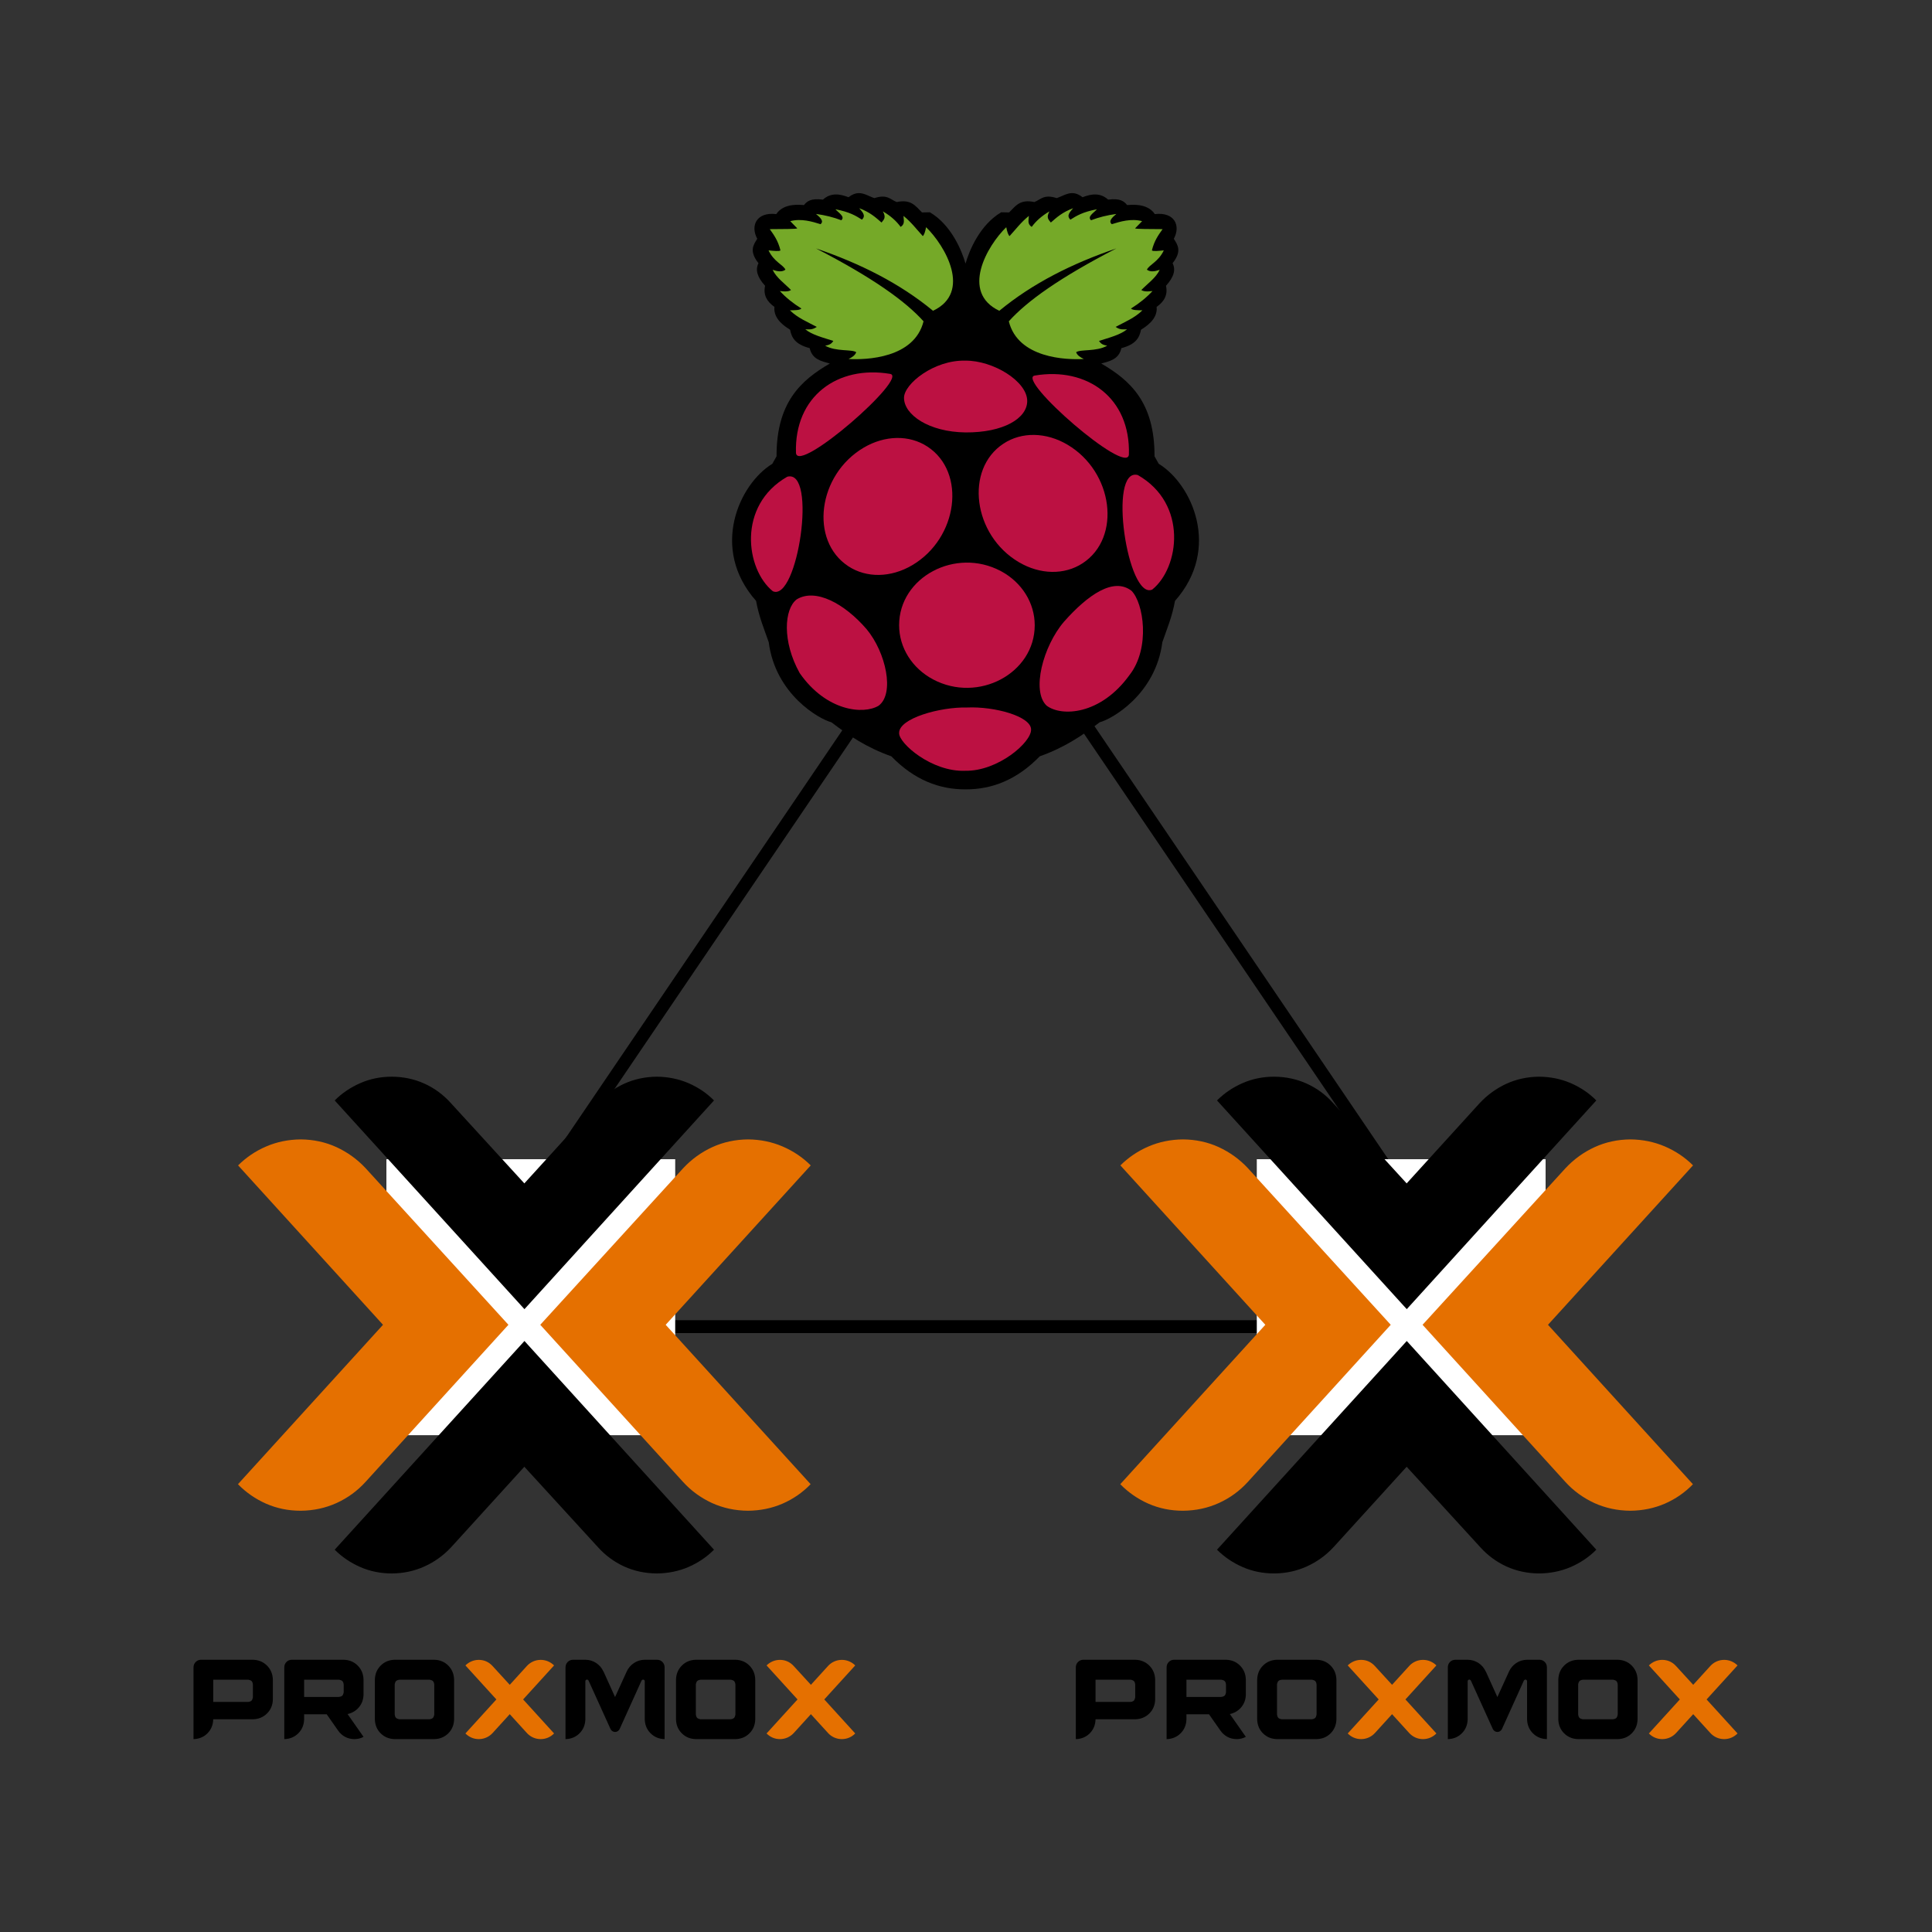 <?xml version="1.0" encoding="utf-8"?>
<svg height="100%" style="fill-rule:evenodd;clip-rule:evenodd;stroke-linecap:round;stroke-linejoin:round;" width="100%" version="1.1" viewBox="0 0 150 150" xmlns="http://www.w3.org/2000/svg" xmlns:bx="https://boxy-svg.com">
  <rect x="0" y="0" width="150" height="150" fill="#333333" stroke="none"/>
  <defs>
    <bx:grid x="0" y="0" width="15" height="15"/>
  </defs>
  <rect width="120" height="120" style="fill: none; stroke-width: 0.2px; stroke: rgb(84, 84, 84); pointer-events: none; visibility: hidden;" x="15" y="15" bx:origin="0.5 0.5"/>
  <path d="M 75.293 43 L 116 103 L 34.586 103 L 75.293 43 Z" style="stroke: rgb(0, 0, 0); fill: none;" bx:shape="triangle 34.586 43 81.414 60 0.5 0 1@1ba24b8a"/>
  <rect x="30" y="90" width="22.423" height="21.428" style="fill: rgb(255, 255, 255);"/>
  <rect x="97.577" y="90" width="22.423" height="21.428" style="fill: rgb(255, 255, 255);"/>
  <g style="" transform="matrix(0.999, 0, 0, 0.999, 0.011, 0.102)">
    <g style="" transform="matrix(0.429, 0, 0, 0.429, 8.572, 77.143)">
      <g transform="matrix(1.382, 0, 0, 1.382, -201.61, -91.918)" style="">
        <path d="M 200.154 107.834 L 175.279 80.475 C 176.249 79.506 177.366 78.756 178.644 78.198 C 179.922 77.64 181.304 77.36 182.773 77.36 C 184.345 77.375 185.77 77.684 187.078 78.286 C 188.386 78.889 189.517 79.726 190.472 80.784 L 200.14 91.348 L 209.749 80.784 C 210.748 79.726 211.909 78.889 213.216 78.286 C 214.539 77.684 215.964 77.375 217.507 77.36 C 218.976 77.375 220.357 77.654 221.635 78.198 C 222.914 78.756 224.045 79.506 225 80.475 L 200.154 107.834 M 200.154 112.006 L 175.279 139.364 C 176.249 140.334 177.366 141.083 178.644 141.642 C 179.922 142.2 181.304 142.479 182.773 142.479 C 184.316 142.465 185.741 142.156 187.063 141.554 C 188.386 140.951 189.546 140.114 190.531 139.056 L 200.14 128.492 L 209.808 139.056 C 210.763 140.114 211.894 140.951 213.202 141.554 C 214.509 142.156 215.935 142.465 217.507 142.479 C 218.976 142.465 220.357 142.185 221.635 141.642 C 222.914 141.083 224.045 140.334 225 139.364 L 200.154 112.006" style=""/>
        <path d="M 198.053 109.883 L 179.32 89.342 C 178.232 88.182 176.969 87.271 175.514 86.595 C 174.074 85.934 172.502 85.596 170.827 85.581 C 169.211 85.596 167.698 85.904 166.302 86.507 C 164.891 87.109 163.672 87.946 162.614 88.99 L 181.612 109.883 L 162.599 130.776 C 163.657 131.863 164.891 132.716 166.287 133.333 C 167.698 133.95 169.196 134.258 170.813 134.258 C 172.502 134.244 174.074 133.906 175.529 133.245 C 176.984 132.583 178.247 131.658 179.305 130.497 L 198.053 109.883 M 202.226 109.883 L 220.959 130.497 C 222.017 131.658 223.281 132.569 224.735 133.245 C 226.19 133.906 227.762 134.244 229.452 134.258 C 231.068 134.244 232.581 133.935 233.977 133.333 C 235.388 132.716 236.607 131.878 237.665 130.776 L 218.667 109.883 L 237.68 88.99 C 236.622 87.932 235.388 87.109 233.992 86.507 C 232.581 85.904 231.083 85.596 229.466 85.581 C 227.791 85.596 226.219 85.934 224.779 86.595 C 223.34 87.256 222.061 88.182 220.974 89.342 L 202.226 109.883" style="fill: rgb(229, 112, 0);"/>
      </g>
      <g id="text3223" style="font: 387.522px / 125% Helion; text-align: start; letter-spacing: 0px; word-spacing: 0px; writing-mode: lr-tb; text-anchor: start; fill: rgb(0, 0, 0); fill-opacity: 1; stroke: none;" transform="matrix(0.053, 0, 0, 0.053, 62.178, 134.529)">
        <path id="path3354" d="m -686.181,-262.387 -177.87,0 c -6.983,0.194 -12.877,2.713 -17.68,7.557 -4.804,4.844 -7.306,10.851 -7.508,18.02 l 0,245.686 c 19.085,-0.476 34.973,-7.08 47.665,-19.812 12.691,-12.732 19.279,-28.733 19.763,-48.004 l 135.631,0 c 19.287,-0.476 35.353,-7.08 48.197,-19.812 12.844,-12.731 19.513,-28.733 20.006,-48.004 l 0,-67.428 c -0.493,-19.287 -7.161,-35.353 -20.006,-48.197 -12.845,-12.844 -28.911,-19.513 -48.197,-20.006 z m -135.631,144.156 0,-75.953 118.968,0 c 0.694,-0.347 3.471,0.347 8.332,2.083 4.86,1.736 7.637,6.596 8.332,14.58 l 0,42.239 c 0.347,0.711 -0.347,3.552 -2.083,8.525 -1.736,4.973 -6.596,7.815 -14.58,8.525 z"/>
        <path id="path3356" d="m -308.045,-143.42 0,-50.765 c -0.477,-19.287 -7.081,-35.353 -19.812,-48.197 -12.732,-12.844 -28.733,-19.513 -48.004,-20.006 l -177.87,0 c -7.153,0.194 -13.095,2.713 -17.826,7.557 -4.731,4.844 -7.185,10.851 -7.363,18.02 l 0,245.686 c 19.101,-0.476 35.054,-7.08 47.858,-19.812 12.804,-12.732 19.457,-28.733 19.957,-48.004 l 0,-17.051 77.116,0 39.139,55.802 c 6.281,9.01 14.16,16.082 23.639,21.217 9.478,5.135 20.07,7.75 31.776,7.847 5.643,-0.008 11.117,-0.67 16.421,-1.986 5.304,-1.316 10.293,-3.237 14.968,-5.764 l -54.64,-77.891 c 15.84,-3.431 28.821,-11.198 38.945,-23.299 10.124,-12.102 15.355,-26.553 15.694,-43.353 z m -203.059,8.138 0,-58.903 118.193,0 c 0.71,-0.347 3.552,0.347 8.525,2.083 4.973,1.736 7.815,6.596 8.525,14.58 l 0,25.576 c 0.355,0.694 -0.355,3.472 -2.131,8.332 -1.776,4.86 -6.749,7.637 -14.919,8.332 z"/>
        <path id="path3358" d="m -66.297,-262.387 -135.243,0 c -19.271,0.493 -35.272,7.161 -48.004,20.006 -12.732,12.845 -19.335,28.911 -19.812,48.197 l 0,135.243 c 0.476,19.271 7.08,35.272 19.812,48.004 12.732,12.732 28.733,19.335 48.004,19.812 l 135.243,0 C -47.027,8.398 -31.025,1.794 -18.294,-10.937 -5.562,-23.669 1.042,-39.67 1.518,-58.941 l 0,-135.243 c -0.477,-19.287 -7.081,-35.353 -19.812,-48.197 -12.732,-12.844 -28.733,-19.513 -48.004,-20.006 z m 0,186.396 c 0.355,0.711 -0.355,3.552 -2.131,8.525 -1.776,4.973 -6.749,7.815 -14.919,8.525 l -101.142,0 c -0.711,0.355 -3.552,-0.355 -8.525,-2.131 -4.973,-1.776 -7.815,-6.749 -8.525,-14.919 l 0,-101.529 c -0.355,-0.694 0.355,-3.471 2.131,-8.332 1.776,-4.86 6.749,-7.637 14.919,-8.332 l 101.142,0 c 0.71,-0.347 3.552,0.347 8.525,2.083 4.973,1.736 7.815,6.596 8.525,14.58 z"/>
        <path id="path3360" style="fill:#e57000;fill-opacity:1" d="m 343.246,-243.012 c -5.878,-5.877 -12.724,-10.495 -20.538,-13.854 -7.815,-3.358 -16.211,-5.07 -25.189,-5.135 -9.551,0.073 -18.351,1.962 -26.4,5.667 -8.049,3.706 -15.008,8.792 -20.877,15.258 l -58.515,64.328 -58.903,-64.328 c -6.023,-6.636 -12.966,-11.771 -20.829,-15.404 -7.863,-3.633 -16.55,-5.473 -26.061,-5.522 -8.978,0.065 -17.374,1.776 -25.189,5.135 -7.815,3.359 -14.661,7.977 -20.538,13.854 L 146,-126.756 40.207,-10.501 c 5.877,6.063 12.723,10.794 20.538,14.193 7.815,3.399 16.211,5.127 25.189,5.183 9.381,-0.073 18.133,-1.962 26.254,-5.667 8.122,-3.706 15.129,-8.792 21.023,-15.258 l 58.515,-64.328 58.515,64.328 c 5.869,6.467 12.828,11.553 20.877,15.258 8.049,3.706 16.849,5.595 26.4,5.667 8.977,-0.057 17.373,-1.784 25.189,-5.183 7.815,-3.399 14.661,-8.13 20.538,-14.193 L 237.454,-126.756 z"/>
        <path id="path3362" d="m 695.818,-262.387 -42.627,0 c -13.943,0.194 -26.359,3.972 -37.25,11.335 -10.891,7.363 -19.142,17.148 -24.753,29.354 l 0.388,-0.775 -39.914,87.579 -39.527,-87.579 0,0.775 c -5.442,-12.207 -13.644,-21.991 -24.607,-29.354 -10.964,-7.363 -23.429,-11.141 -37.395,-11.335 l -42.239,0 c -7.339,0.194 -13.394,2.713 -18.165,7.557 -4.771,4.844 -7.242,10.851 -7.411,18.02 l 0,245.686 c 19.101,-0.476 35.054,-7.08 47.858,-19.812 12.804,-12.732 19.457,-28.733 19.957,-48.004 l 0,-129.818 c 0.024,-1.768 0.557,-3.173 1.599,-4.214 1.041,-1.041 2.446,-1.574 4.214,-1.599 1.009,0.033 1.994,0.355 2.955,0.969 0.961,0.614 1.655,1.324 2.083,2.131 l 75.178,165.857 c 1.421,2.963 3.52,5.369 6.297,7.217 2.777,1.849 5.845,2.801 9.204,2.858 3.334,-0.04 6.353,-0.928 9.058,-2.664 2.704,-1.736 4.852,-4.077 6.442,-7.024 l 75.178,-166.245 c 0.589,-0.807 1.348,-1.518 2.277,-2.131 0.928,-0.613 1.978,-0.936 3.149,-0.969 1.582,0.024 2.874,0.557 3.875,1.599 1.001,1.042 1.518,2.446 1.55,4.214 l 0,129.818 c 0.5,19.271 7.153,35.272 19.957,48.004 12.804,12.732 28.757,19.335 47.858,19.812 l 0,-245.686 c -0.178,-7.169 -2.632,-13.175 -7.363,-18.02 -4.731,-4.844 -10.673,-7.363 -17.826,-7.557 z"/>
        <path id="path3364" d="m 963.058,-262.387 -135.243,0 c -19.271,0.493 -35.272,7.161 -48.004,20.006 -12.732,12.845 -19.335,28.911 -19.812,48.197 l 0,135.243 c 0.476,19.271 7.08,35.272 19.812,48.004 12.732,12.732 28.733,19.335 48.004,19.812 l 135.243,0 c 19.271,-0.476 35.272,-7.08 48.004,-19.812 12.731,-12.732 19.335,-28.733 19.812,-48.004 l 0,-135.243 c -0.477,-19.287 -7.08,-35.353 -19.812,-48.197 -12.732,-12.844 -28.733,-19.513 -48.004,-20.006 z m 0,186.396 c 0.355,0.711 -0.355,3.552 -2.131,8.525 -1.776,4.973 -6.749,7.815 -14.919,8.525 l -101.142,0 c -0.711,0.355 -3.552,-0.355 -8.525,-2.131 -4.973,-1.776 -7.815,-6.749 -8.525,-14.919 l 0,-101.529 c -0.355,-0.694 0.355,-3.471 2.131,-8.332 1.776,-4.86 6.749,-7.637 14.919,-8.332 l 101.142,0 c 0.71,-0.347 3.552,0.347 8.525,2.083 4.973,1.736 7.815,6.596 8.525,14.58 z"/>
        <path id="path3366" style="fill:#e57000;fill-opacity:1" d="m 1372.601,-243.012 c -5.878,-5.877 -12.724,-10.495 -20.538,-13.854 -7.815,-3.358 -16.211,-5.07 -25.189,-5.135 -9.551,0.073 -18.351,1.962 -26.4,5.667 -8.049,3.706 -15.008,8.792 -20.878,15.258 l -58.515,64.328 -58.903,-64.328 c -6.023,-6.636 -12.966,-11.771 -20.829,-15.404 -7.864,-3.633 -16.55,-5.473 -26.061,-5.522 -8.977,0.065 -17.374,1.776 -25.189,5.135 -7.815,3.359 -14.661,7.977 -20.538,13.854 l 105.792,116.255 -105.792,116.255 c 5.877,6.063 12.723,10.794 20.538,14.193 7.815,3.399 16.211,5.127 25.189,5.183 9.381,-0.073 18.133,-1.962 26.254,-5.667 8.122,-3.706 15.129,-8.792 21.023,-15.258 l 58.515,-64.328 58.515,64.328 c 5.869,6.467 12.828,11.553 20.878,15.258 8.049,3.706 16.849,5.595 26.4,5.667 8.977,-0.057 17.373,-1.784 25.189,-5.183 7.815,-3.399 14.661,-8.13 20.538,-14.193 L 1266.809,-126.756 z"/>
      </g>
    </g>
    <g style="" transform="matrix(0.429, 0, 0, 0.429, 77.143, 77.143)">
      <g transform="matrix(1.382, 0, 0, 1.382, -201.61, -91.918)" style="">
        <path d="M 200.154 107.834 L 175.279 80.475 C 176.249 79.506 177.366 78.756 178.644 78.198 C 179.922 77.64 181.304 77.36 182.773 77.36 C 184.345 77.375 185.77 77.684 187.078 78.286 C 188.386 78.889 189.517 79.726 190.472 80.784 L 200.14 91.348 L 209.749 80.784 C 210.748 79.726 211.909 78.889 213.216 78.286 C 214.539 77.684 215.964 77.375 217.507 77.36 C 218.976 77.375 220.357 77.654 221.635 78.198 C 222.914 78.756 224.045 79.506 225 80.475 L 200.154 107.834 M 200.154 112.006 L 175.279 139.364 C 176.249 140.334 177.366 141.083 178.644 141.642 C 179.922 142.2 181.304 142.479 182.773 142.479 C 184.316 142.465 185.741 142.156 187.063 141.554 C 188.386 140.951 189.546 140.114 190.531 139.056 L 200.14 128.492 L 209.808 139.056 C 210.763 140.114 211.894 140.951 213.202 141.554 C 214.509 142.156 215.935 142.465 217.507 142.479 C 218.976 142.465 220.357 142.185 221.635 141.642 C 222.914 141.083 224.045 140.334 225 139.364 L 200.154 112.006" style=""/>
        <path d="M 198.053 109.883 L 179.32 89.342 C 178.232 88.182 176.969 87.271 175.514 86.595 C 174.074 85.934 172.502 85.596 170.827 85.581 C 169.211 85.596 167.698 85.904 166.302 86.507 C 164.891 87.109 163.672 87.946 162.614 88.99 L 181.612 109.883 L 162.599 130.776 C 163.657 131.863 164.891 132.716 166.287 133.333 C 167.698 133.95 169.196 134.258 170.813 134.258 C 172.502 134.244 174.074 133.906 175.529 133.245 C 176.984 132.583 178.247 131.658 179.305 130.497 L 198.053 109.883 M 202.226 109.883 L 220.959 130.497 C 222.017 131.658 223.281 132.569 224.735 133.245 C 226.19 133.906 227.762 134.244 229.452 134.258 C 231.068 134.244 232.581 133.935 233.977 133.333 C 235.388 132.716 236.607 131.878 237.665 130.776 L 218.667 109.883 L 237.68 88.99 C 236.622 87.932 235.388 87.109 233.992 86.507 C 232.581 85.904 231.083 85.596 229.466 85.581 C 227.791 85.596 226.219 85.934 224.779 86.595 C 223.34 87.256 222.061 88.182 220.974 89.342 L 202.226 109.883" style="fill: rgb(229, 112, 0);"/>
      </g>
      <g id="g-1" style="font: 387.522px / 125% Helion; text-align: start; letter-spacing: 0px; word-spacing: 0px; writing-mode: lr-tb; text-anchor: start; fill: rgb(0, 0, 0); fill-opacity: 1; stroke: none;" transform="matrix(0.053, 0, 0, 0.053, 62.178, 134.529)">
        <path id="path-1" d="m -686.181,-262.387 -177.87,0 c -6.983,0.194 -12.877,2.713 -17.68,7.557 -4.804,4.844 -7.306,10.851 -7.508,18.02 l 0,245.686 c 19.085,-0.476 34.973,-7.08 47.665,-19.812 12.691,-12.732 19.279,-28.733 19.763,-48.004 l 135.631,0 c 19.287,-0.476 35.353,-7.08 48.197,-19.812 12.844,-12.731 19.513,-28.733 20.006,-48.004 l 0,-67.428 c -0.493,-19.287 -7.161,-35.353 -20.006,-48.197 -12.845,-12.844 -28.911,-19.513 -48.197,-20.006 z m -135.631,144.156 0,-75.953 118.968,0 c 0.694,-0.347 3.471,0.347 8.332,2.083 4.86,1.736 7.637,6.596 8.332,14.58 l 0,42.239 c 0.347,0.711 -0.347,3.552 -2.083,8.525 -1.736,4.973 -6.596,7.815 -14.58,8.525 z"/>
        <path id="path-2" d="m -308.045,-143.42 0,-50.765 c -0.477,-19.287 -7.081,-35.353 -19.812,-48.197 -12.732,-12.844 -28.733,-19.513 -48.004,-20.006 l -177.87,0 c -7.153,0.194 -13.095,2.713 -17.826,7.557 -4.731,4.844 -7.185,10.851 -7.363,18.02 l 0,245.686 c 19.101,-0.476 35.054,-7.08 47.858,-19.812 12.804,-12.732 19.457,-28.733 19.957,-48.004 l 0,-17.051 77.116,0 39.139,55.802 c 6.281,9.01 14.16,16.082 23.639,21.217 9.478,5.135 20.07,7.75 31.776,7.847 5.643,-0.008 11.117,-0.67 16.421,-1.986 5.304,-1.316 10.293,-3.237 14.968,-5.764 l -54.64,-77.891 c 15.84,-3.431 28.821,-11.198 38.945,-23.299 10.124,-12.102 15.355,-26.553 15.694,-43.353 z m -203.059,8.138 0,-58.903 118.193,0 c 0.71,-0.347 3.552,0.347 8.525,2.083 4.973,1.736 7.815,6.596 8.525,14.58 l 0,25.576 c 0.355,0.694 -0.355,3.472 -2.131,8.332 -1.776,4.86 -6.749,7.637 -14.919,8.332 z"/>
        <path id="path-3" d="m -66.297,-262.387 -135.243,0 c -19.271,0.493 -35.272,7.161 -48.004,20.006 -12.732,12.845 -19.335,28.911 -19.812,48.197 l 0,135.243 c 0.476,19.271 7.08,35.272 19.812,48.004 12.732,12.732 28.733,19.335 48.004,19.812 l 135.243,0 C -47.027,8.398 -31.025,1.794 -18.294,-10.937 -5.562,-23.669 1.042,-39.67 1.518,-58.941 l 0,-135.243 c -0.477,-19.287 -7.081,-35.353 -19.812,-48.197 -12.732,-12.844 -28.733,-19.513 -48.004,-20.006 z m 0,186.396 c 0.355,0.711 -0.355,3.552 -2.131,8.525 -1.776,4.973 -6.749,7.815 -14.919,8.525 l -101.142,0 c -0.711,0.355 -3.552,-0.355 -8.525,-2.131 -4.973,-1.776 -7.815,-6.749 -8.525,-14.919 l 0,-101.529 c -0.355,-0.694 0.355,-3.471 2.131,-8.332 1.776,-4.86 6.749,-7.637 14.919,-8.332 l 101.142,0 c 0.71,-0.347 3.552,0.347 8.525,2.083 4.973,1.736 7.815,6.596 8.525,14.58 z"/>
        <path id="path-4" style="fill:#e57000;fill-opacity:1" d="m 343.246,-243.012 c -5.878,-5.877 -12.724,-10.495 -20.538,-13.854 -7.815,-3.358 -16.211,-5.07 -25.189,-5.135 -9.551,0.073 -18.351,1.962 -26.4,5.667 -8.049,3.706 -15.008,8.792 -20.877,15.258 l -58.515,64.328 -58.903,-64.328 c -6.023,-6.636 -12.966,-11.771 -20.829,-15.404 -7.863,-3.633 -16.55,-5.473 -26.061,-5.522 -8.978,0.065 -17.374,1.776 -25.189,5.135 -7.815,3.359 -14.661,7.977 -20.538,13.854 L 146,-126.756 40.207,-10.501 c 5.877,6.063 12.723,10.794 20.538,14.193 7.815,3.399 16.211,5.127 25.189,5.183 9.381,-0.073 18.133,-1.962 26.254,-5.667 8.122,-3.706 15.129,-8.792 21.023,-15.258 l 58.515,-64.328 58.515,64.328 c 5.869,6.467 12.828,11.553 20.877,15.258 8.049,3.706 16.849,5.595 26.4,5.667 8.977,-0.057 17.373,-1.784 25.189,-5.183 7.815,-3.399 14.661,-8.13 20.538,-14.193 L 237.454,-126.756 z"/>
        <path id="path-5" d="m 695.818,-262.387 -42.627,0 c -13.943,0.194 -26.359,3.972 -37.25,11.335 -10.891,7.363 -19.142,17.148 -24.753,29.354 l 0.388,-0.775 -39.914,87.579 -39.527,-87.579 0,0.775 c -5.442,-12.207 -13.644,-21.991 -24.607,-29.354 -10.964,-7.363 -23.429,-11.141 -37.395,-11.335 l -42.239,0 c -7.339,0.194 -13.394,2.713 -18.165,7.557 -4.771,4.844 -7.242,10.851 -7.411,18.02 l 0,245.686 c 19.101,-0.476 35.054,-7.08 47.858,-19.812 12.804,-12.732 19.457,-28.733 19.957,-48.004 l 0,-129.818 c 0.024,-1.768 0.557,-3.173 1.599,-4.214 1.041,-1.041 2.446,-1.574 4.214,-1.599 1.009,0.033 1.994,0.355 2.955,0.969 0.961,0.614 1.655,1.324 2.083,2.131 l 75.178,165.857 c 1.421,2.963 3.52,5.369 6.297,7.217 2.777,1.849 5.845,2.801 9.204,2.858 3.334,-0.04 6.353,-0.928 9.058,-2.664 2.704,-1.736 4.852,-4.077 6.442,-7.024 l 75.178,-166.245 c 0.589,-0.807 1.348,-1.518 2.277,-2.131 0.928,-0.613 1.978,-0.936 3.149,-0.969 1.582,0.024 2.874,0.557 3.875,1.599 1.001,1.042 1.518,2.446 1.55,4.214 l 0,129.818 c 0.5,19.271 7.153,35.272 19.957,48.004 12.804,12.732 28.757,19.335 47.858,19.812 l 0,-245.686 c -0.178,-7.169 -2.632,-13.175 -7.363,-18.02 -4.731,-4.844 -10.673,-7.363 -17.826,-7.557 z"/>
        <path id="path-6" d="m 963.058,-262.387 -135.243,0 c -19.271,0.493 -35.272,7.161 -48.004,20.006 -12.732,12.845 -19.335,28.911 -19.812,48.197 l 0,135.243 c 0.476,19.271 7.08,35.272 19.812,48.004 12.732,12.732 28.733,19.335 48.004,19.812 l 135.243,0 c 19.271,-0.476 35.272,-7.08 48.004,-19.812 12.731,-12.732 19.335,-28.733 19.812,-48.004 l 0,-135.243 c -0.477,-19.287 -7.08,-35.353 -19.812,-48.197 -12.732,-12.844 -28.733,-19.513 -48.004,-20.006 z m 0,186.396 c 0.355,0.711 -0.355,3.552 -2.131,8.525 -1.776,4.973 -6.749,7.815 -14.919,8.525 l -101.142,0 c -0.711,0.355 -3.552,-0.355 -8.525,-2.131 -4.973,-1.776 -7.815,-6.749 -8.525,-14.919 l 0,-101.529 c -0.355,-0.694 0.355,-3.471 2.131,-8.332 1.776,-4.86 6.749,-7.637 14.919,-8.332 l 101.142,0 c 0.71,-0.347 3.552,0.347 8.525,2.083 4.973,1.736 7.815,6.596 8.525,14.58 z"/>
        <path id="path-7" style="fill:#e57000;fill-opacity:1" d="m 1372.601,-243.012 c -5.878,-5.877 -12.724,-10.495 -20.538,-13.854 -7.815,-3.358 -16.211,-5.07 -25.189,-5.135 -9.551,0.073 -18.351,1.962 -26.4,5.667 -8.049,3.706 -15.008,8.792 -20.878,15.258 l -58.515,64.328 -58.903,-64.328 c -6.023,-6.636 -12.966,-11.771 -20.829,-15.404 -7.864,-3.633 -16.55,-5.473 -26.061,-5.522 -8.977,0.065 -17.374,1.776 -25.189,5.135 -7.815,3.359 -14.661,7.977 -20.538,13.854 l 105.792,116.255 -105.792,116.255 c 5.877,6.063 12.723,10.794 20.538,14.193 7.815,3.399 16.211,5.127 25.189,5.183 9.381,-0.073 18.133,-1.962 26.254,-5.667 8.122,-3.706 15.129,-8.792 21.023,-15.258 l 58.515,-64.328 58.515,64.328 c 5.869,6.467 12.828,11.553 20.878,15.258 8.049,3.706 16.849,5.595 26.4,5.667 8.977,-0.057 17.373,-1.784 25.189,-5.183 7.815,-3.399 14.661,-8.13 20.538,-14.193 L 1266.809,-126.756 z"/>
      </g>
    </g>
  </g>
  <g transform="matrix(0.386, 0, 0, 0.386, 46.014, 9.189)" style="">
    <title>Raspberry</title>
    <path d="M 53.466 15.037 C 52.859 15.056 52.206 15.28 51.466 15.865 C 49.651 15.165 47.892 14.922 46.318 16.346 C 43.89 16.031 43.099 16.682 42.501 17.441 C 41.968 17.43 38.51 16.893 36.924 19.258 C 32.94 18.786 31.68 21.602 33.107 24.227 C 32.293 25.487 31.45 26.732 33.353 29.133 C 32.68 30.471 33.097 31.922 34.683 33.679 C 34.265 35.559 35.087 36.886 36.563 37.92 C 36.287 40.493 38.923 41.99 39.71 42.523 C 40.012 44.022 40.642 45.437 43.653 46.22 C 44.15 48.454 45.959 48.84 47.711 49.309 C 41.92 52.675 36.954 57.104 36.987 67.971 L 36.139 69.484 C 29.498 73.523 23.524 86.503 32.866 97.054 C 33.477 100.356 34.5 102.728 35.411 105.353 C 36.774 115.931 45.669 120.885 48.015 121.47 C 51.453 124.089 55.114 126.574 60.069 128.314 C 64.74 133.132 69.8 134.968 74.888 134.964 C 74.962 134.964 75.038 134.965 75.113 134.964 C 80.201 134.968 85.261 133.132 89.931 128.314 C 94.886 126.574 98.548 124.089 101.985 121.47 C 104.331 120.885 113.226 115.931 114.589 105.353 C 115.5 102.728 116.524 100.356 117.134 97.054 C 126.476 86.503 120.502 73.523 113.861 69.484 L 113.013 67.971 C 113.047 57.104 108.08 52.675 102.289 49.309 C 104.041 48.84 105.851 48.454 106.347 46.22 C 109.358 45.437 109.988 44.022 110.29 42.523 C 111.077 41.99 113.713 40.493 113.437 37.92 C 114.913 36.886 115.736 35.559 115.317 33.679 C 116.903 31.922 117.32 30.471 116.647 29.133 C 118.55 26.732 117.707 25.487 116.893 24.227 C 118.32 21.602 117.061 18.786 113.076 19.258 C 111.49 16.893 108.033 17.43 107.499 17.441 C 106.901 16.682 106.111 16.031 103.682 16.346 C 102.108 14.922 100.349 15.165 98.535 15.865 C 96.38 14.164 94.954 15.527 93.325 16.043 C 90.715 15.19 90.119 16.358 88.837 16.833 C 85.993 16.232 85.128 17.541 83.763 18.923 L 82.177 18.891 C 77.885 21.42 75.753 26.57 74.998 29.217 C 74.242 26.569 72.114 21.42 67.824 18.891 L 66.237 18.923 C 64.872 17.541 64.008 16.232 61.163 16.833 C 59.882 16.358 59.285 15.19 56.676 16.043 C 55.607 15.704 54.624 15.001 53.466 15.037 Z" style="fill: rgb(0, 0, 0);"/>
    <path d="M 44.923 26.163 C 56.308 32.033 62.927 36.782 66.553 40.826 C 64.696 48.268 55.009 48.608 51.467 48.399 C 52.192 48.062 52.797 47.657 53.012 47.036 C 52.123 46.404 48.971 46.969 46.771 45.733 C 47.616 45.558 48.012 45.388 48.407 44.764 C 46.328 44.101 44.089 43.53 42.772 42.431 C 43.483 42.44 44.146 42.59 45.075 41.947 C 43.213 40.943 41.226 40.148 39.682 38.614 C 40.645 38.591 41.683 38.605 41.985 38.251 C 40.28 37.195 38.843 36.021 37.652 34.737 C 39 34.899 39.569 34.759 39.894 34.525 C 38.606 33.205 36.976 32.091 36.198 30.465 C 37.199 30.81 38.114 30.942 38.773 30.435 C 38.336 29.447 36.46 28.865 35.38 26.557 C 36.433 26.659 37.55 26.787 37.774 26.557 C 37.284 24.565 36.445 23.446 35.623 22.286 C 37.876 22.252 41.291 22.294 41.136 22.104 L 39.743 20.68 C 41.944 20.087 44.197 20.775 45.832 21.286 C 46.566 20.707 45.819 19.974 44.923 19.226 C 46.794 19.476 48.484 19.906 50.012 20.498 C 50.829 19.761 49.482 19.024 48.831 18.287 C 51.721 18.835 52.946 19.606 54.163 20.377 C 55.046 19.531 54.213 18.812 53.617 18.075 C 55.797 18.882 56.919 19.924 58.101 20.953 C 58.502 20.412 59.119 20.016 58.374 18.711 C 59.921 19.603 61.086 20.654 61.948 21.831 C 62.906 21.222 62.519 20.388 62.524 19.62 C 64.132 20.928 65.153 22.32 66.402 23.679 C 66.653 23.496 66.874 22.875 67.068 21.892 C 70.905 25.614 76.325 34.988 68.462 38.705 C 61.773 33.184 53.781 29.173 44.923 26.163 Z" style="fill: rgb(117, 169, 40);"/>
    <path d="M 105.335 26.163 C 93.949 32.033 87.331 36.782 83.705 40.826 C 85.561 48.268 95.249 48.608 98.791 48.399 C 98.066 48.062 97.461 47.657 97.246 47.036 C 98.135 46.404 101.286 46.969 103.487 45.733 C 102.641 45.558 102.246 45.388 101.851 44.764 C 103.929 44.101 106.169 43.53 107.485 42.431 C 106.775 42.44 106.111 42.59 105.183 41.947 C 107.045 40.943 109.032 40.148 110.575 38.614 C 109.613 38.591 108.575 38.605 108.273 38.251 C 109.977 37.195 111.415 36.021 112.605 34.737 C 111.258 34.899 110.689 34.759 110.363 34.525 C 111.652 33.205 113.282 32.091 114.059 30.465 C 113.059 30.81 112.144 30.942 111.484 30.435 C 111.922 29.447 113.798 28.865 114.877 26.557 C 113.824 26.659 112.707 26.787 112.484 26.557 C 112.974 24.565 113.812 23.446 114.635 22.286 C 112.381 22.252 108.967 22.294 109.121 22.104 L 110.515 20.68 C 108.314 20.087 106.061 20.775 104.426 21.286 C 103.692 20.707 104.439 19.974 105.335 19.226 C 103.464 19.476 101.773 19.906 100.245 20.498 C 99.429 19.761 100.775 19.024 101.427 18.287 C 98.536 18.835 97.312 19.606 96.095 20.377 C 95.212 19.531 96.044 18.812 96.64 18.075 C 94.461 18.882 93.338 19.924 92.157 20.953 C 91.756 20.412 91.139 20.016 91.884 18.711 C 90.337 19.603 89.171 20.654 88.309 21.831 C 87.352 21.222 87.739 20.388 87.734 19.62 C 86.126 20.928 85.105 22.32 83.856 23.679 C 83.604 23.496 83.384 22.875 83.19 21.892 C 79.353 25.614 73.932 34.988 81.796 38.705 C 88.485 33.184 96.477 29.173 105.335 26.163 Z" style="fill: rgb(117, 169, 40);"/>
    <path d="M 88.917 101.952 C 88.917 111.633 77.552 117.684 68.46 112.843 C 64.241 110.597 61.641 106.445 61.641 101.952 C 61.641 92.272 73.006 86.221 82.098 91.061 C 86.318 93.308 88.917 97.459 88.917 101.952 Z" style="fill: rgb(188, 17, 66);"/>
    <path d="M 73.862 78.067 C 73.899 87.483 61.896 93.368 52.256 88.66 C 47.782 86.475 45.016 82.437 44.999 78.067 C 44.961 68.651 56.965 62.765 66.604 67.473 C 71.078 69.659 73.845 73.697 73.862 78.067 Z" style="fill: rgb(188, 17, 66);" transform="matrix(0.551, -0.834, 0.834, 0.551, -38.465, 84.61)"/>
    <path d="M 105.028 77.397 C 105.066 67.981 93.062 62.096 83.423 66.804 C 78.949 68.989 76.182 73.027 76.165 77.397 C 76.128 86.814 88.131 92.699 97.771 87.991 C 102.245 85.806 105.011 81.768 105.028 77.397 Z" style="fill: rgb(188, 17, 66);" transform="matrix(-0.551, -0.834, 0.834, -0.551, 75.972, 195.652)"/>
    <path d="M 39.145 72.081 C 45.247 70.446 41.205 97.321 36.241 95.116 C 30.781 90.724 29.022 77.862 39.145 72.081 Z" style="fill: rgb(188, 17, 66);"/>
    <path d="M 109.65 71.745 C 103.548 70.111 107.59 96.986 112.554 94.781 C 118.015 90.389 119.773 77.526 109.65 71.745 Z" style="fill: rgb(188, 17, 66);"/>
    <path d="M 88.921 51.733 C 99.45 49.955 108.21 56.21 107.858 67.627 C 107.511 72.004 85.043 52.384 88.921 51.733 Z" style="fill: rgb(188, 17, 66);"/>
    <path d="M 59.831 51.398 C 49.302 49.62 40.542 55.875 40.894 67.292 C 41.241 71.669 63.709 52.049 59.831 51.398 Z" style="fill: rgb(188, 17, 66);"/>
    <path d="M 74.955 48.734 C 68.671 48.57 62.64 53.398 62.625 56.198 C 62.608 59.6 67.594 63.083 74.998 63.172 C 82.558 63.226 87.383 60.383 87.407 56.872 C 87.435 52.895 80.531 48.672 74.955 48.734 Z" style="fill: rgb(188, 17, 66);"/>
    <path d="M 75.338 118.5 C 80.817 118.261 88.169 120.265 88.183 122.923 C 88.274 125.504 81.516 131.336 74.975 131.224 C 68.201 131.516 61.558 125.675 61.645 123.65 C 61.544 120.682 69.894 118.364 75.338 118.5 Z" style="fill: rgb(188, 17, 66);"/>
    <path d="M 55.102 102.747 C 59.003 107.446 60.781 115.703 57.525 118.136 C 54.446 119.994 46.967 119.229 41.651 111.593 C 38.066 105.185 38.528 98.664 41.045 96.749 C 44.81 94.456 50.625 97.553 55.102 102.747 Z" style="fill: rgb(188, 17, 66);"/>
    <path d="M 94.794 101.257 C 90.574 106.2 88.224 115.217 91.303 118.121 C 94.246 120.377 102.149 120.062 107.986 111.962 C 112.225 106.522 110.804 97.437 108.383 95.026 C 104.787 92.244 99.624 95.804 94.794 101.257 Z" style="fill: rgb(188, 17, 66);"/>
  </g>
</svg>